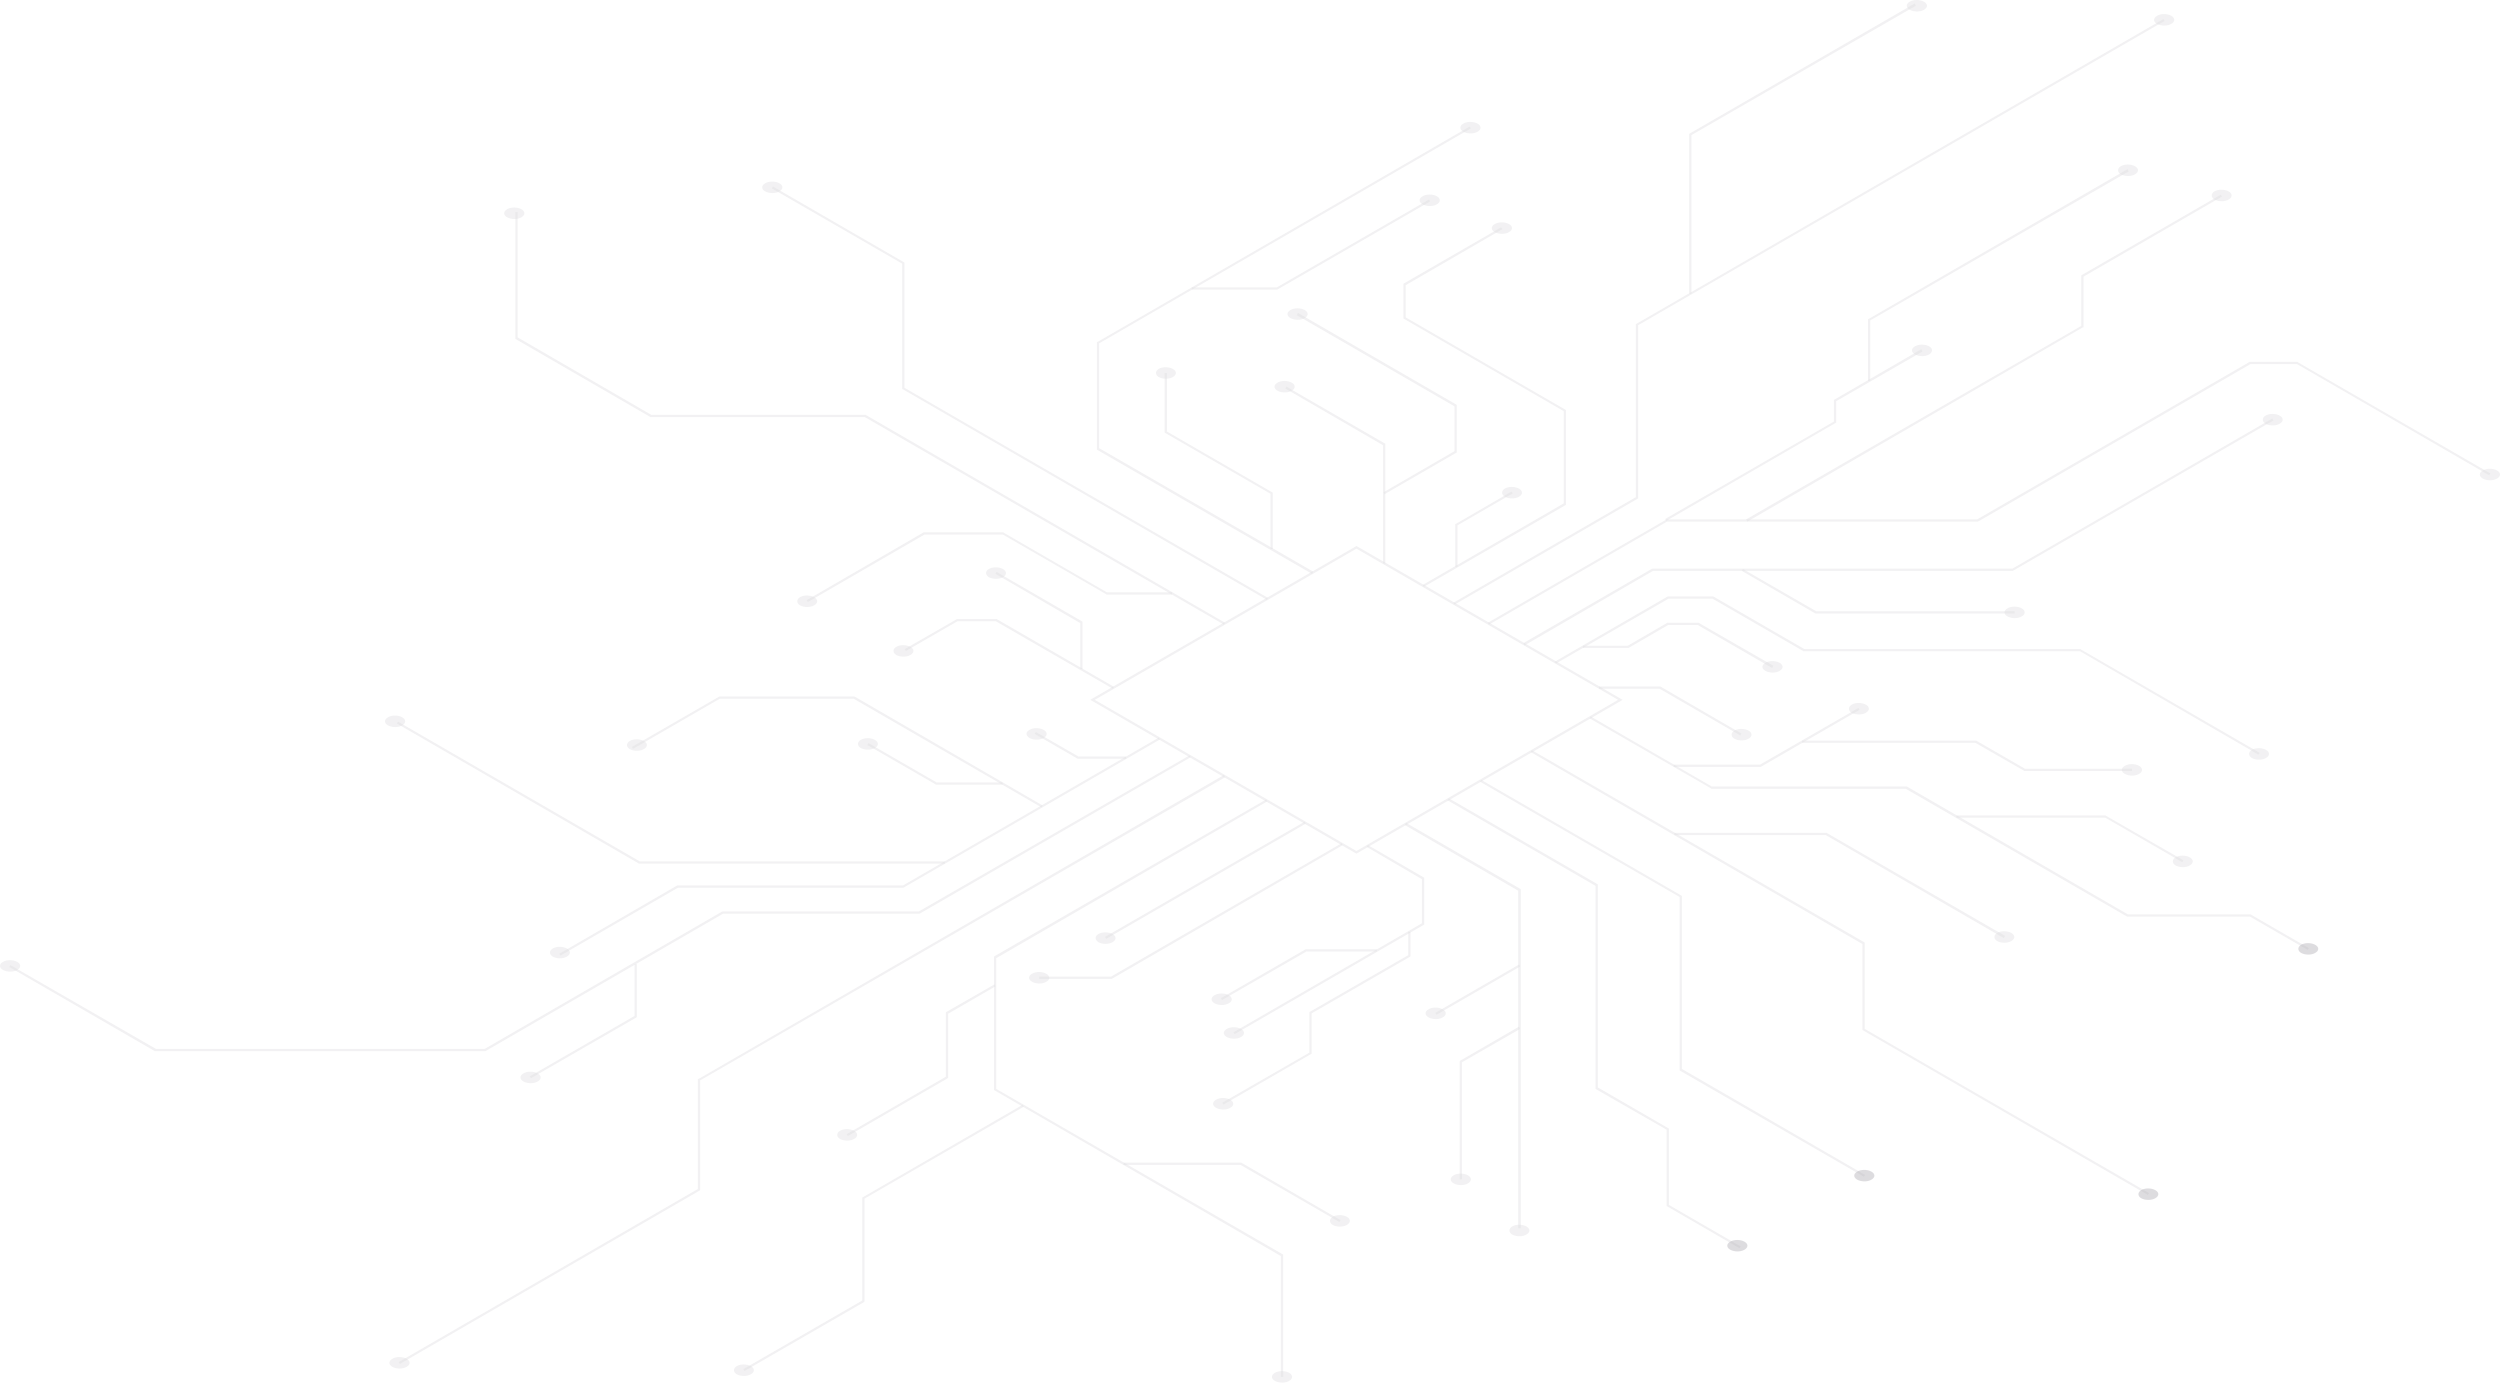 <svg xmlns="http://www.w3.org/2000/svg" width="1794" height="993" viewBox="0 0 1794 993"><g><g opacity=".4"><g opacity=".4"><path fill="#2e253a" d="M1536.532 859.867c2.922 1.596 7.438 1.596 10.095 0 2.922-1.596 2.922-4.255 0-5.85-2.922-1.596-7.438-1.596-10.095 0-2.656 1.595-2.656 4.254 0 5.85z"/></g><g opacity=".4"><path fill="#2e253a" d="M1332.782 846.567c2.922 1.596 7.438 1.596 10.094 0 2.922-1.596 2.922-4.255 0-5.85-2.922-1.596-7.438-1.596-10.094 0-2.923 1.595-2.923 4.254 0 5.85z"/></g><g opacity=".4"><path fill="#2e253a" d="M1241.672 896.837c2.922 1.595 7.438 1.595 10.094 0 2.922-1.596 2.922-4.255 0-5.85-2.922-1.596-7.438-1.596-10.094 0-2.923 1.595-2.923 4.254 0 5.85z"/></g><g opacity=".4"><path fill="#2e253a" d="M1651.282 683.827c2.922 1.595 7.438 1.595 10.095 0 2.922-1.596 2.922-4.255 0-5.85-2.922-1.596-7.438-1.596-10.095 0-2.656 1.595-2.656 4.254 0 5.85z"/></g><g opacity=".4"><g opacity=".4"><path fill="#2e253a" d="M973.375 612.558l-.531-.266L782.38 502.199l1.328-.798L973.375 391.84l.531.266 190.464 110.093-1.328.798zM785.568 502.199l187.807 108.497 187.808-108.497-187.808-108.497z"/></g><g opacity=".4"><path fill="#2e253a" d="M1043.767 433.851l-.797-1.329 130.96-75.789V232.546l.532-.266 378.006-218.59.796 1.33-377.74 218.324v124.187l-.265.266z"/></g><g opacity=".4"><path fill="#2e253a" d="M1213.774 210.749h-1.594V96.136l.266-.266 161.509-93.34.797 1.596-160.978 92.807z"/></g><g opacity=".4"><path fill="#2e253a" d="M1068.467 448.221l-.797-1.33 128.304-74.193h222.872l195.511-113.018h34.268l.265.266 138.133 79.777-.797 1.33-137.867-79.777h-33.471l-195.511 113.018H1196.24z"/></g><g opacity=".4"><path fill="#2e253a" d="M878.275 448.214L620.604 299.296H466.799l-96.959-56.11V152.24h1.594v89.883L467.33 297.7h153.806l257.936 149.184z"/></g><g opacity=".4"><path fill="#2e253a" d="M909.091 430.396L647.435 279.085v-89.883L553.93 135.22l.797-1.33 94.302 54.515v89.882l260.859 150.78z"/></g><g opacity=".4"><path fill="#2e253a" d="M941.497 411.781L787.16 322.696v-77.118l.531-.266L1054.66 90.81l.797 1.33-266.702 154.236v75.257l153.54 88.553z"/></g><g opacity=".4"><path fill="#2e253a" d="M111.638 754.298h-.531L6.71 693.933l.797-1.33 104.396 60.099h235.889l170.541-98.658h141.055L853.57 542.09l.797 1.33-194.448 112.22H518.864l-170.541 98.658z"/></g><g opacity=".4"><path fill="#2e253a" d="M402.247 685.684l-.797-1.33 84.474-48.93h162.04L831.521 529.32l.797 1.33L648.23 637.02H486.455z"/></g><g opacity=".4"><path fill="#2e253a" d="M747.308 579.321l-134.68-77.915h-96.161l-62.16 35.9-.797-1.33 62.691-36.166h96.959l134.945 78.182z"/></g><g opacity=".4"><path fill="#2e253a" d="M380.997 773.705l-.797-1.33 75.176-43.346V691.8h1.594v38.027l-.266.266z"/></g><g opacity=".4"><path fill="#2e253a" d="M916.523 207.82H855.16v-1.596h61.097l109.178-63.024.797 1.33z"/></g><g opacity=".4"><path fill="#2e253a" d="M913.337 393.964h-1.594v-39.623l-75.973-43.877V267.65h1.594v42.016l75.973 43.878z"/></g><g opacity=".4"><path fill="#2e253a" d="M1337.569 844.446l-132.289-76.321V643.672L1062.1 560.97l.797-1.33 143.977 83.234v124.187l131.492 76.055z"/></g><g opacity=".4"><path fill="#2e253a" d="M1248.31 895.763l-52.331-30.316v-54.78l-51.003-29.252V635.688L1038.72 574.26l1.063-1.33 106.787 61.695V780.35l51.003 29.518v54.781l51.534 29.783z"/></g><g opacity=".4"><path fill="#2e253a" d="M1656.062 681.703l-41.44-23.933h-88.193l-158.852-91.745h-139.461l-.266-.265-87.13-50.26.797-1.33 86.864 50.26h139.992l158.588 91.744h88.192l.266.266 41.44 23.933z"/></g><g opacity=".4"><path fill="#2e253a" d="M1566.01 618.677l-55.253-31.911H1403.97v-1.596h107.053l.266.266 55.518 31.911z"/></g><g opacity=".4"><path fill="#2e253a" d="M1541.312 857.47l-204.809-118.337v-61.694l-238.013-137.75.797-1.329 238.81 138.015v61.961l204.012 117.804z"/></g><g opacity=".4"><path fill="#2e253a" d="M1093.977 463.106l-.797-1.596 92.443-53.45h258.467l186.48-107.7.796 1.33-187.01 107.965h-258.202z"/></g><g opacity=".4"><path fill="#2e253a" d="M1303.028 440.241h-.266L1249.9 409.66l.797-1.33 52.597 30.315h142.383v1.596z"/></g><g opacity=".4"><path fill="#2e253a" d="M920.775 988.041h-1.594v-86.692L713.31 782.215v-95.733l.266-.266L908.555 573.73l.797 1.33-194.448 112.486v93.871l205.871 118.869z"/></g><g opacity=".4"><path fill="#2e253a" d="M961.148 876.888l-70.926-40.952H806.28v-1.596h84.474l71.191 41.218z"/></g><g opacity=".4"><path fill="#2e253a" d="M936.13 589.685l-143.137 82.62.796 1.382 143.137-82.62z"/></g><g opacity=".4"><path fill="#2e253a" d="M1091.315 881.412h-1.86V639.154l-81.285-47.068.797-1.596 82.348 47.6z"/></g><g opacity=".4"><path fill="#2e253a" d="M1049.084 846.311h-1.594v-84.83l.266-.266 42.236-24.465.797 1.596-41.705 23.933z"/></g><g opacity=".4"><path fill="#2e253a" d="M1620.732 541.56l-128.039-74.193H1294.26l-65.347-37.761h-31.611l-80.755 46.536-.797-1.33 81.02-46.802h32.674l65.347 37.761h198.168l.265.266 128.305 74.193z"/></g><g opacity=".4"><path fill="#2e253a" d="M797.785 702.438H745.72v-1.595h51.534l165.494-95.733.797 1.33z"/></g><g opacity=".4"><path fill="#2e253a" d="M885.977 742.062l-.797-1.33 135.211-78.182v-31.645l-39.58-23.135.796-1.33 40.378 23.401v33.507l-.266.266z"/></g><g opacity=".4"><path fill="#2e253a" d="M876.947 717.602l-.797-1.33 60.832-35.102h51.003v1.595h-50.472z"/></g><g opacity=".4"><path fill="#2e253a" d="M878.007 792.591l-.797-1.33 62.425-35.9v-28.985l.266-.266 70.66-40.687V668.67h1.594v17.551l-.266.266-70.66 40.687v28.985l-.531.266z"/></g><g opacity=".4"><path fill="#2e253a" d="M871.632 719.987c2.922 1.595 7.437 1.595 10.094 0 2.922-1.596 2.922-4.255 0-5.85-2.922-1.596-7.438-1.596-10.094 0-2.923 1.595-2.923 4.254 0 5.85z"/></g><g opacity=".4"><path fill="#2e253a" d="M880.402 744.187c2.922 1.596 7.438 1.596 10.094 0 2.922-1.596 2.922-4.255 0-5.85-2.922-1.596-7.438-1.596-10.094 0-2.923 1.595-2.923 4.254 0 5.85z"/></g><g opacity=".4"><path fill="#2e253a" d="M1025.172 730.097c2.922 1.596 7.438 1.596 10.094 0 2.922-1.595 2.922-4.255 0-5.85-2.922-1.596-7.438-1.596-10.094 0-2.923 1.595-2.923 4.255 0 5.85z"/></g><g opacity=".4"><path fill="#2e253a" d="M1328.802 511.507c2.922 1.596 7.438 1.596 10.095 0 2.922-1.595 2.922-4.255 0-5.85-2.922-1.596-7.438-1.596-10.095 0-2.656 1.595-2.656 4.255 0 5.85z"/></g><g opacity=".4"><path fill="#2e253a" d="M1524.842 555.387c2.922 1.596 7.437 1.596 10.094 0 2.922-1.596 2.922-4.255 0-5.85-2.922-1.596-7.438-1.596-10.094 0-2.923 1.595-2.923 4.254 0 5.85z"/></g><g opacity=".4"><path fill="#2e253a" d="M1266.902 481.457c2.922 1.596 7.438 1.596 10.094 0 2.922-1.596 2.922-4.255 0-5.85-2.922-1.596-7.438-1.596-10.094 0-2.923 1.595-2.923 4.254 0 5.85z"/></g><g opacity=".4"><path fill="#2e253a" d="M1244.592 530.117c2.922 1.596 7.438 1.596 10.094 0 2.923-1.596 2.923-4.255 0-5.85-2.922-1.596-7.437-1.596-10.094 0-2.656 1.595-2.656 4.254 0 5.85z"/></g><g opacity=".4"><path fill="#2e253a" d="M914.932 990.967c2.922 1.596 7.438 1.596 10.094 0 2.922-1.596 2.922-4.255 0-5.85-2.922-1.596-7.438-1.596-10.094 0-2.923 1.595-2.923 4.254 0 5.85z"/></g><g opacity=".4"><path fill="#2e253a" d="M956.372 879.017c2.922 1.595 7.438 1.595 10.095 0 2.922-1.596 2.922-4.255 0-5.85-2.922-1.596-7.438-1.596-10.095 0-2.656 1.595-2.656 4.254 0 5.85z"/></g><g opacity=".4"><path fill="#2e253a" d="M281.642 980.867c2.922 1.596 7.437 1.596 10.094 0 2.922-1.596 2.922-4.255 0-5.85-2.922-1.596-7.438-1.596-10.094 0-2.923 1.595-2.923 4.254 0 5.85z"/></g><g opacity=".4"><path fill="#2e253a" d="M528.692 986.187c2.922 1.596 7.438 1.596 10.095 0 2.922-1.595 2.922-4.255 0-5.85-2.922-1.596-7.438-1.596-10.095 0-2.656 1.595-2.656 4.255 0 5.85z"/></g><g opacity=".4"><path fill="#2e253a" d="M602.802 817.317c2.922 1.596 7.438 1.596 10.095 0 2.922-1.596 2.922-4.255 0-5.85-2.922-1.596-7.438-1.596-10.095 0-2.656 1.595-2.656 4.254 0 5.85z"/></g><g opacity=".4"><path fill="#2e253a" d="M1440.632 442.367c2.922 1.596 7.437 1.596 10.094 0 2.922-1.596 2.922-4.255 0-5.85-2.922-1.596-7.438-1.596-10.094 0-2.923 1.595-2.923 4.254 0 5.85z"/></g><g opacity=".4"><path fill="#2e253a" d="M1625.782 304.087c2.922 1.596 7.438 1.596 10.095 0 2.922-1.596 2.922-4.255 0-5.85-2.922-1.596-7.438-1.596-10.095 0-2.656 1.595-2.656 4.254 0 5.85z"/></g><g opacity=".4"><path fill="#2e253a" d="M1781.712 343.437c2.922 1.596 7.437 1.596 10.094 0 2.922-1.596 2.922-4.255 0-5.85-2.922-1.596-7.438-1.596-10.094 0-2.923 1.595-2.923 4.254 0 5.85z"/></g><g opacity=".4"><path fill="#2e253a" d="M1370.502 7.047c2.922 1.596 7.437 1.596 10.094 0 2.922-1.596 2.922-4.255 0-5.85-2.922-1.596-7.438-1.596-10.094 0-2.923 1.595-2.923 3.989 0 5.85z"/></g><g opacity=".4"><path fill="#2e253a" d="M872.692 794.987c2.922 1.596 7.437 1.596 10.094 0 2.922-1.595 2.922-4.255 0-5.85-2.922-1.596-7.438-1.596-10.094 0-2.923 1.595-2.923 4.255 0 5.85z"/></g><g opacity=".4"><path fill="#2e253a" d="M1043.232 849.227c2.922 1.596 7.437 1.596 10.094 0 2.922-1.596 2.922-4.255 0-5.85-2.922-1.596-7.438-1.596-10.094 0-2.923 1.595-2.923 4.254 0 5.85z"/></g><g opacity=".4"><path fill="#2e253a" d="M1085.202 885.927c2.922 1.596 7.438 1.596 10.095 0 2.922-1.596 2.922-4.255 0-5.85-2.922-1.596-7.438-1.596-10.095 0-2.656 1.595-2.656 4.254 0 5.85z"/></g><g opacity=".4"><path fill="#2e253a" d="M1561.232 621.067c2.922 1.595 7.438 1.595 10.095 0 2.922-1.596 2.922-4.255 0-5.85-2.922-1.596-7.438-1.596-10.095 0-2.656 1.595-2.656 4.254 0 5.85z"/></g><g opacity=".4"><path fill="#2e253a" d="M1433.192 675.317c2.922 1.596 7.438 1.596 10.095 0 2.922-1.596 2.922-4.255 0-5.85-2.922-1.596-7.438-1.596-10.095 0-2.656 1.595-2.656 4.255 0 5.85z"/></g><g opacity=".4"><path fill="#2e253a" d="M1615.952 543.947c2.922 1.596 7.438 1.596 10.095 0 2.922-1.595 2.922-4.255 0-5.85-2.922-1.596-7.438-1.596-10.095 0-2.656 1.595-2.656 4.255 0 5.85z"/></g><g opacity=".4"><path fill="#2e253a" d="M740.672 704.567c2.922 1.596 7.437 1.596 10.094 0 2.922-1.596 2.922-4.255 0-5.85-2.922-1.596-7.438-1.596-10.094 0-2.923 1.595-2.923 4.254 0 5.85z"/></g><g opacity=".4"><path fill="#2e253a" d="M451.922 537.567c2.922 1.596 7.438 1.596 10.095 0 2.922-1.596 2.922-4.255 0-5.85-2.922-1.596-7.438-1.596-10.095 0-2.656 1.861-2.656 4.254 0 5.85z"/></g><g opacity=".4"><path fill="#2e253a" d="M574.112 434.387c2.922 1.596 7.438 1.596 10.095 0 2.922-1.596 2.922-4.255 0-5.85-2.923-1.596-7.438-1.596-10.095 0-2.656 1.595-2.656 4.254 0 5.85z"/></g><g opacity=".4"><path fill="#2e253a" d="M643.182 470.017c2.922 1.596 7.438 1.596 10.095 0 2.922-1.596 2.922-4.255 0-5.85-2.922-1.596-7.438-1.596-10.095 0-2.656 1.595-2.656 4.254 0 5.85z"/></g><g opacity=".4"><path fill="#2e253a" d="M709.592 414.177c2.922 1.596 7.438 1.596 10.095 0 2.922-1.596 2.922-4.255 0-5.85-2.922-1.596-7.438-1.596-10.095 0-2.656 1.595-2.656 3.989 0 5.85z"/></g><g opacity=".4"><path fill="#2e253a" d="M831.522 270.577c2.922 1.596 7.438 1.596 10.095 0 2.922-1.596 2.922-4.255 0-5.85-2.922-1.596-7.438-1.596-10.095 0-2.656 1.595-2.656 4.254 0 5.85z"/></g><g opacity=".4"><path fill="#2e253a" d="M363.992 155.967c2.922 1.596 7.437 1.596 10.094 0 2.922-1.596 2.922-4.255 0-5.85-2.922-1.596-7.438-1.596-10.094 0-2.923 1.595-2.923 4.254 0 5.85z"/></g><g opacity=".4"><path fill="#2e253a" d="M549.142 137.347c2.922 1.596 7.437 1.596 10.094 0 2.922-1.596 2.922-4.255 0-5.85-2.922-1.596-7.438-1.596-10.094 0-2.923 1.595-2.923 4.254 0 5.85z"/></g><g opacity=".4"><path fill="#2e253a" d="M916.792 280.417c2.922 1.596 7.437 1.596 10.094 0 2.922-1.596 2.922-4.255 0-5.85-2.922-1.596-7.438-1.596-10.094 0-2.923 1.595-2.923 4.254 0 5.85z"/></g><g opacity=".4"><path fill="#2e253a" d="M926.092 228.297c2.922 1.596 7.437 1.596 10.094 0 2.922-1.596 2.922-4.255 0-5.85-2.922-1.596-7.438-1.596-10.094 0-2.923 1.595-2.923 4.254 0 5.85z"/></g><g opacity=".4"><path fill="#2e253a" d="M1072.722 166.597c2.922 1.596 7.438 1.596 10.094 0 2.922-1.596 2.922-4.255 0-5.85-2.922-1.596-7.438-1.596-10.094 0-2.923 1.595-2.923 4.254 0 5.85z"/></g><g opacity=".4"><path fill="#2e253a" d="M1020.922 146.657c2.922 1.596 7.437 1.596 10.094 0 2.922-1.596 2.922-4.255 0-5.85-2.922-1.596-7.438-1.596-10.094 0-2.923 1.595-2.923 4.254 0 5.85z"/></g><g opacity=".4"><path fill="#2e253a" d="M1547.952 17.157c2.922 1.596 7.437 1.596 10.094 0 2.922-1.596 2.922-4.255 0-5.85-2.922-1.596-7.438-1.596-10.094 0-2.923 1.861-2.923 4.254 0 5.85z"/></g><g opacity=".4"><path fill="#2e253a" d="M1050.142 94.537c2.922 1.596 7.438 1.596 10.094 0 2.922-1.596 2.922-4.255 0-5.85-2.922-1.596-7.438-1.596-10.094 0-2.923 1.595-2.923 4.254 0 5.85z"/></g><g opacity=".4"><path fill="#2e253a" d="M738.812 529.587c2.922 1.596 7.437 1.596 10.094 0 2.922-1.596 2.922-4.255 0-5.85-2.922-1.596-7.438-1.596-10.094 0-2.923 1.595-2.923 3.989 0 5.85z"/></g><g opacity=".4"><path fill="#2e253a" d="M1079.892 356.467c2.922 1.596 7.438 1.596 10.095 0 2.922-1.596 2.922-4.255 0-5.85-2.922-1.596-7.438-1.596-10.095 0-2.656 1.595-2.656 4.254 0 5.85z"/></g><g opacity=".4"><path fill="#2e253a" d="M1374.222 254.357c2.922 1.596 7.437 1.596 10.094 0 2.656-1.596 2.922-4.255 0-5.85-2.922-1.596-7.438-1.596-10.094 0-2.923 1.595-2.923 4.254 0 5.85z"/></g><g opacity=".4"><path fill="#2e253a" d="M1589.122 143.197c2.922 1.596 7.438 1.596 10.095 0 2.922-1.596 2.922-4.255 0-5.85-2.922-1.596-7.438-1.596-10.095 0-2.656 1.595-2.656 4.254 0 5.85z"/></g><g opacity=".4"><path fill="#2e253a" d="M1521.922 125.117c2.922 1.596 7.438 1.596 10.094 0 2.922-1.596 2.922-4.255 0-5.85-2.922-1.596-7.437-1.596-10.094 0-2.656 1.595-2.656 4.254 0 5.85z"/></g><g opacity=".4"><path fill="#2e253a" d="M617.682 536.767c2.922 1.596 7.438 1.596 10.095 0 2.922-1.596 2.922-4.255 0-5.85-2.922-1.596-7.438-1.596-10.095 0-2.656 1.595-2.656 4.254 0 5.85z"/></g><g opacity=".4"><path fill="#2e253a" d="M375.682 776.097c2.922 1.596 7.437 1.596 10.094 0 2.922-1.596 2.922-4.255 0-5.85-2.922-1.596-7.438-1.596-10.094 0-2.923 1.595-2.923 4.254 0 5.85z"/></g><g opacity=".4"><path fill="#2e253a" d="M278.462 520.547c2.922 1.596 7.437 1.596 10.094 0 2.922-1.596 2.922-4.255 0-5.85-2.922-1.596-7.438-1.596-10.094 0-2.923 1.595-2.923 4.254 0 5.85z"/></g><g opacity=".4"><path fill="#2e253a" d="M396.662 686.487c2.922 1.596 7.438 1.596 10.095 0 2.922-1.595 2.922-4.255 0-5.85-2.922-1.596-7.438-1.596-10.095 0-2.656 1.595-2.656 4.255 0 5.85z"/></g><g opacity=".4"><path fill="#2e253a" d="M2.192 696.057c2.922 1.596 7.437 1.596 10.094 0 2.922-1.596 2.922-4.255 0-5.85-2.922-1.596-7.438-1.596-10.094 0-2.923 1.595-2.923 4.254 0 5.85z"/></g><g opacity=".4"><path fill="#2e253a" d="M788.222 676.117c2.922 1.595 7.438 1.595 10.095 0 2.922-1.596 2.922-4.255 0-5.85-2.922-1.596-7.438-1.596-10.095 0-2.656 1.595-2.656 3.988 0 5.85z"/></g><g opacity=".4"><path fill="#2e253a" d="M1090.064 692.137l-60.055 34.682.796 1.382 60.056-34.682z"/></g><g opacity=".4"><path fill="#2e253a" d="M808.143 544.477h-34.799L742.53 526.66l.797-1.33 30.548 17.551h34.268z"/></g><g opacity=".4"><path fill="#2e253a" d="M579.697 431.994l-.797-1.33L662.842 382h57.379v.266l74.113 42.814h46.753v1.595h-47.284v-.266l-74.114-42.813h-56.315z"/></g><g opacity=".4"><path fill="#2e253a" d="M798.58 494.224l-83.943-48.398h-27.626l-36.924 21.273-.797-1.33 37.455-21.539h28.424l84.207 48.664z"/></g><g opacity=".4"><path fill="#2e253a" d="M776.795 480.132h-1.593v-32.974L714.37 411.79l.797-1.33 61.628 35.634z"/></g><g opacity=".4"><path fill="#2e253a" d="M1263.456 550.332h-62.426v-1.596h61.894l70.66-40.686.797 1.33z"/></g><g opacity=".4"><path fill="#2e253a" d="M286.957 978.735l-.797-1.33 214.637-124.187v-78.98h.531L878.272 556.18l.797 1.596-376.678 217.526v78.714l-.266.266z"/></g><g opacity=".4"><path fill="#2e253a" d="M1271.682 479.333l-53.394-30.847h-21.25l-28.424 16.487h-32.674v-1.596h32.142l28.424-16.487h22.314l53.659 30.847z"/></g><g opacity=".4"><path fill="#2e253a" d="M1021.72 421.087l-.797-1.33 101.209-58.503v-66.215l-115.022-66.481V203.56l.531-.266 69.598-40.155.797 1.33-69.332 40.154v23.136l115.022 66.481v68.077l-.531.266z"/></g><g opacity=".4"><path fill="#2e253a" d="M1045.894 406.733h-1.594V376.15l.531-.265 39.846-23.136.797 1.33-39.58 22.87z"/></g><g opacity=".4"><path fill="#2e253a" d="M1253.887 374.286l-.797-1.596 240.404-138.813v-36.165l.266-.266 99.881-57.706.797 1.33-99.35 57.44v36.431h-.531z"/></g><g opacity=".4"><path fill="#2e253a" d="M1342.084 273.243h-1.594V229.1l.531-.266L1526.704 121.4l.796 1.596-185.416 106.901z"/></g><g opacity=".4"><path fill="#2e253a" d="M1195.717 373.753l-.797-1.329 121.132-69.939v-15.423l.266-.266 62.425-36.166.797 1.596-61.894 35.633v15.424l-.532.266z"/></g><g opacity=".4"><path fill="#2e253a" d="M608.387 815.193l-.797-1.329 71.192-41.219v-46.27l34.798-19.945.797 1.33-34.002 19.678v46.005l-.265.266z"/></g><g opacity=".4"><path fill="#2e253a" d="M719.419 563.094h-47.816l-.265-.266-48.878-28.188.797-1.33 48.878 28.188h47.284z"/></g><g opacity=".4"><path fill="#2e253a" d="M458.824 619.739h-.265L284.83 519.219l.797-1.329L459.09 618.144h218.887v1.595z"/></g><g opacity=".4"><path fill="#2e253a" d="M994.093 404.336h-1.594v-84.83L922.37 278.82l.797-1.33 70.926 40.952z"/></g><g opacity=".4"><path fill="#2e253a" d="M993.557 354.607l-.797-1.329 51.003-29.518v-32.177L930.6 226.166l.797-1.596 113.959 65.95v34.304h-.265z"/></g><g opacity=".4"><path fill="#2e253a" d="M1437.979 673.193l-127.772-73.927H1201.56v-1.596H1310.738l128.038 73.927z"/></g><g opacity=".4"><path fill="#2e253a" d="M1452.584 553.256l-.266-.266-34.798-19.944H1293.2v-1.596h124.851l35.064 20.21h76.77v1.596z"/></g><g opacity=".4"><path fill="#2e253a" d="M1248.844 527.732l-57.91-33.506h-43.564v-1.596h44.096l58.175 33.772z"/></g><g opacity=".4"><path fill="#2e253a" d="M534.267 983.794l-.797-1.33 85.27-49.196v-73.927l.532-.266 114.491-66.215.796 1.33-114.225 65.949v73.927l-.265.266z"/></g></g></g></g></svg>